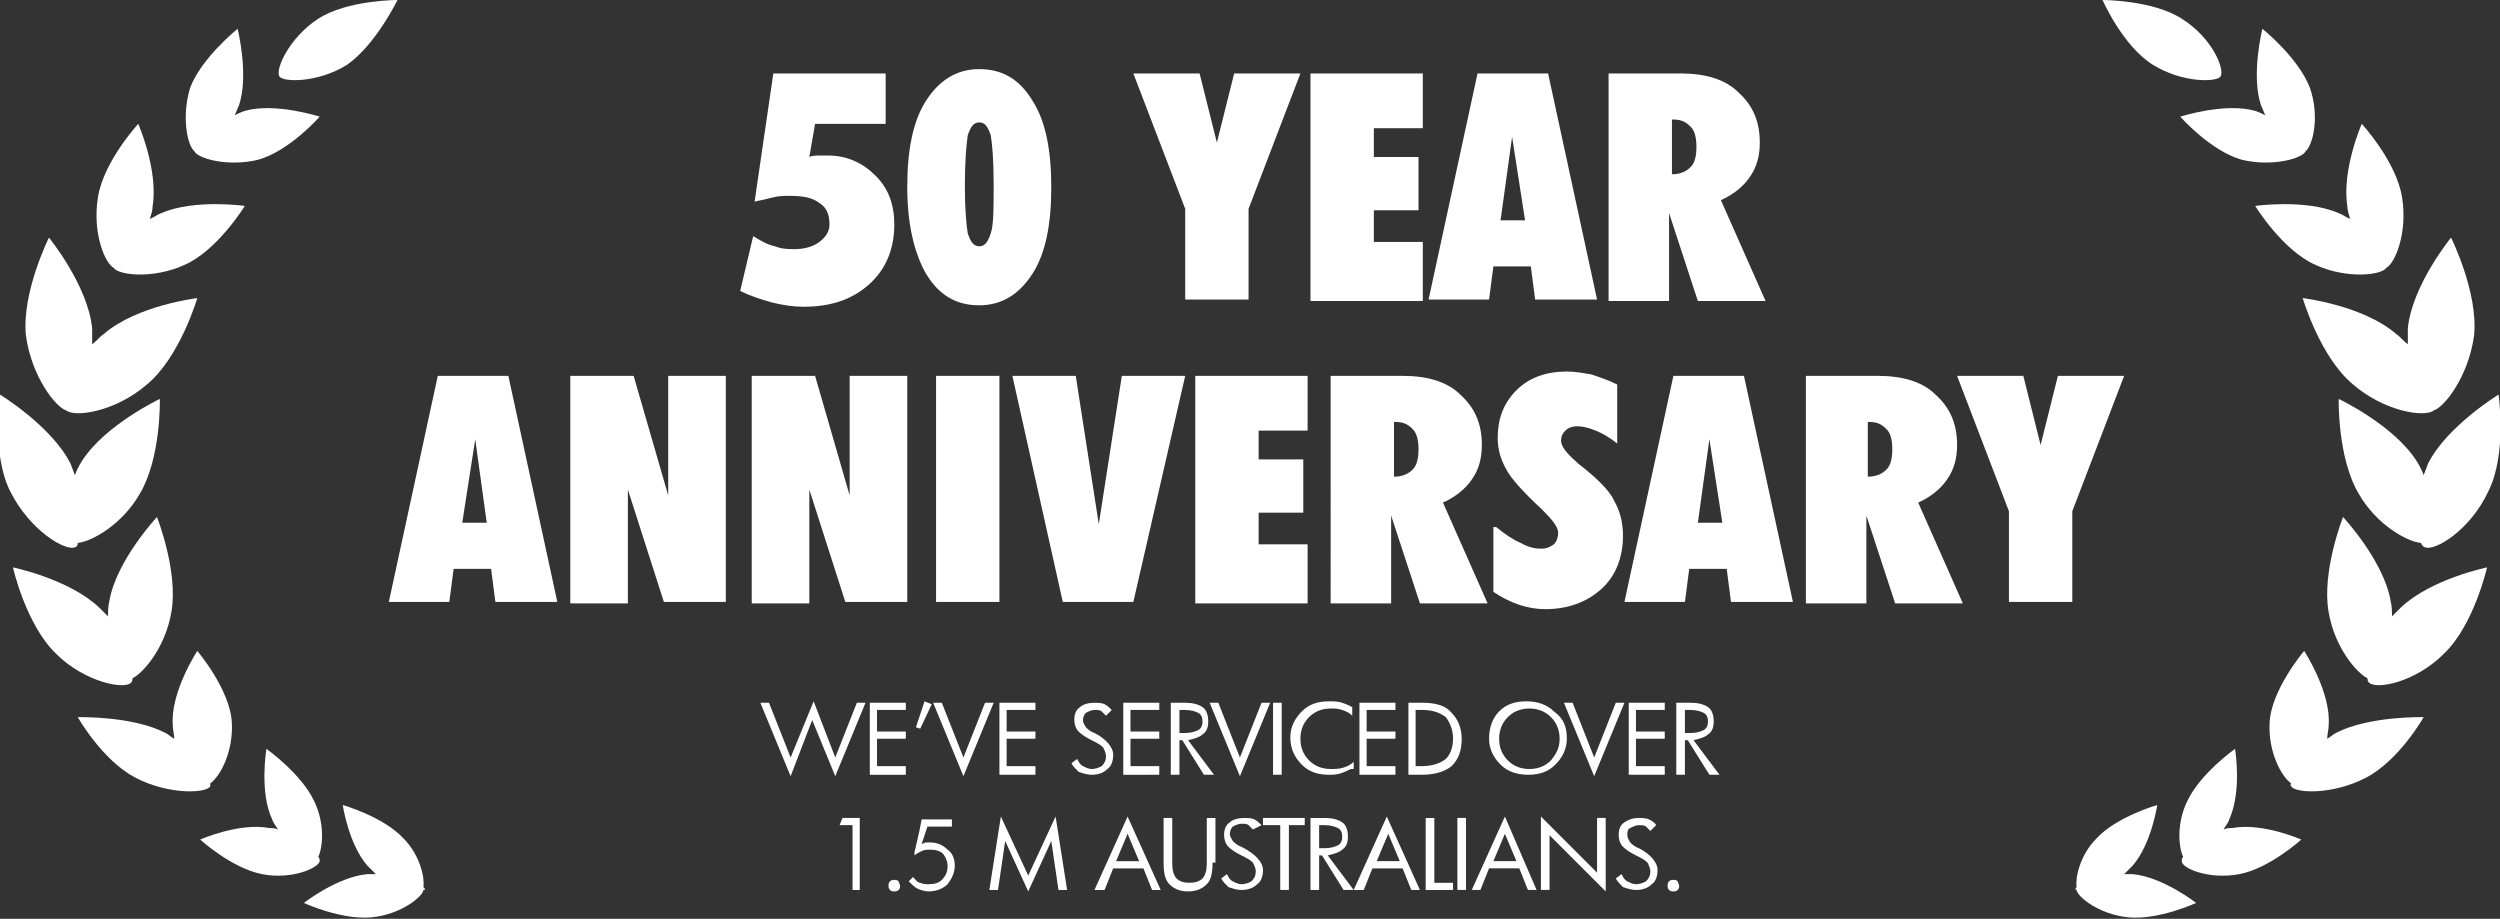 <svg version="1.1" id="Слой_1" xmlns="http://www.w3.org/2000/svg" x="0" y="0" viewBox="0 0 173.6 63.8" xml:space="preserve"><rect x="0" y="0" width="173.6" height="63.8" fill="#333333" stroke="none"/><style>.st0{fill:#fff}</style><path class="st0" d="M52.3 16.4c.5.3 1 .6 1.5.7.5.2 1 .2 1.4.2.7 0 1.3-.2 1.7-.5.4-.3.7-.7.7-1.2 0-.7-.2-1.2-.7-1.5-.5-.4-1.2-.5-2.1-.5-.3 0-.7 0-1.1.1s-.8.2-1.3.3l1.3-8.9h7.8v3.5h-4.9l-.4 2.3c.2-.1.5-.1.7-.1h.6c1.3 0 2.4.5 3.3 1.4.9.9 1.3 2 1.3 3.4 0 1.7-.6 3.1-1.7 4.1-1.2 1.1-2.7 1.6-4.6 1.6-.7 0-1.4-.1-2.2-.3-.7-.2-1.4-.4-2.2-.8l.9-3.8zM67 12.9c0 1.6.1 2.7.2 3.3.2.6.4.9.8.9s.6-.3.8-.9c.2-.6.2-1.7.2-3.4s-.1-2.8-.2-3.4c-.2-.6-.4-.9-.8-.9s-.6.3-.8.9c-.1.7-.2 1.8-.2 3.5zm-4 .1c0-2.6.4-4.6 1.3-6 .9-1.4 2.1-2.2 3.7-2.2s2.8.7 3.7 2.2c.9 1.4 1.3 3.4 1.3 6s-.4 4.6-1.3 6c-.9 1.4-2.1 2.2-3.7 2.2s-2.8-.7-3.7-2.2c-.8-1.4-1.3-3.4-1.3-6zm15.7-7.9h4.6l1.2 4.8 1.2-4.8h4.6l-3.6 9.4v6.3h-4.4v-6.3l-3.6-9.4zM91 20.8V5.1h7.8v3.8h-3.4v2h3.1v3.7h-3.1v2.2h3.4v4.1H91zm8.2 0l3.4-15.7h4.9l3.4 15.7h-4.3l-.3-2.3h-2.6l-.3 2.3h-4.2zm5-5.5h1.7l-.9-5.8-.8 5.8zm11.9-6.9v3.7c.6 0 1-.2 1.3-.5.3-.3.4-.8.4-1.4 0-.6-.1-1.1-.4-1.4-.3-.3-.6-.5-1.2-.5h-.1zm-4.4 12.4V5.1h5c1.7 0 3.1.4 4 1.3 1 .9 1.5 2 1.5 3.5 0 .9-.2 1.7-.7 2.4-.4.6-1.1 1.2-2 1.6l3.1 7h-4.7l-2-6.1v6.1h-4.2zM27 41.8l3.4-15.7h4.9l3.4 15.7h-4.3l-.3-2.3h-2.6l-.3 2.3H27zm5.1-5.5h1.7l-.8-5.8-.9 5.8zm7.5 5.5V26.1H44l2.4 8.3v-8.3h4v15.7h-4.3L43.6 34v7.9h-4zm12.6 0V26.1h4.4l2.4 8.3v-8.3h4v15.7h-4.3L56.2 34v7.9h-4zm12.8 0V26.1h4.4v15.7H65zm5.3-15.7h4.4l1.6 10.3 1.6-10.3h4.4l-3.6 15.7h-4.9l-3.5-15.7zM83 41.8V26.1h7.8v3.8h-3.4v2h3.1v3.7h-3.1v2.2h3.4v4.1H83zm13.8-12.4v3.7c.6 0 1-.2 1.3-.5.3-.3.4-.8.4-1.4 0-.6-.1-1.1-.4-1.4-.3-.3-.6-.5-1.2-.5h-.1zm-4.4 12.4V26.1h5c1.7 0 3.1.4 4 1.3 1 .9 1.5 2 1.5 3.5 0 .9-.2 1.7-.7 2.4-.4.6-1.1 1.2-2 1.6l3.1 7h-4.7l-2-6.1v6.1h-4.2zm11.5-5.2c.6.5 1.2.9 1.7 1.1.5.3 1 .4 1.4.4.4 0 .6-.1.9-.3.2-.2.3-.5.3-.8 0-.4-.4-.9-1.1-1.6-1.3-1.2-2.2-2.2-2.5-2.8-.4-.7-.6-1.4-.6-2.2 0-1.3.4-2.4 1.3-3.3.9-.9 2.1-1.3 3.5-1.3.6 0 1.1.1 1.7.2.6.2 1.2.4 1.8.7v4.1c-.5-.4-1-.7-1.5-.9-.5-.2-.9-.3-1.3-.3-.3 0-.6.1-.8.3-.2.2-.3.4-.3.7 0 .4.4.9 1.1 1.5l.1.1c1.3 1 2.2 1.9 2.5 2.6.4.7.6 1.5.6 2.4 0 1.5-.5 2.8-1.5 3.7-1 .9-2.3 1.4-3.9 1.4-.6 0-1.2-.1-1.8-.3-.6-.2-1.2-.5-1.8-.9v-4.5zm8.9 5.2l3.4-15.7h4.9l3.4 15.7h-4.3l-.3-2.3h-2.6l-.3 2.3h-4.2zm5.1-5.5h1.7l-.9-5.8-.8 5.8zm11.8-6.9v3.7c.6 0 1-.2 1.3-.5.3-.3.4-.8.4-1.4 0-.6-.1-1.1-.4-1.4-.3-.3-.6-.5-1.2-.5h-.1zm-4.3 12.4V26.1h5c1.7 0 3.1.4 4 1.3 1 .9 1.5 2 1.5 3.5 0 .9-.2 1.7-.7 2.4-.4.6-1.1 1.2-2 1.6l3.1 7h-4.7l-2-6.1v6.1h-4.2zm10.5-15.7h4.6l1.2 4.8 1.2-4.8h4.6l-3.6 9.4v6.3h-4.4v-6.3l-3.6-9.4zM60.1 48.8L58 53.9 56.4 50l-1.5 3.9-2.1-5.1h.6l1.5 3.8 1.6-3.9 1.5 3.9 1.5-3.8h.6zm2.8 5h-2.5v-5h2.5v.5h-2v1.5h2v.5h-2v1.9h2v.6zm1.8-4.9l-.8 1.7-.3-.1.6-1.8.5.2zm4.3-.1l-2.1 5.1-2.1-5.1h.6l1.5 3.8 1.5-3.8h.6zm2.9 5h-2.5v-5h2.5v.5h-2v1.5h2v.5h-2v1.9h2v.6zm5.4-1.4c0 .4-.1.8-.4 1-.3.3-.7.4-1.1.4-.3 0-.6-.1-.9-.2-.2-.2-.4-.4-.5-.6l.4-.3c.1.2.2.4.4.5.2.1.4.2.6.2.3 0 .5-.1.7-.2.2-.2.3-.4.3-.7 0-.2-.1-.4-.2-.6-.2-.2-.4-.3-.8-.5s-.7-.4-.9-.6c-.2-.2-.3-.5-.3-.8 0-.4.1-.7.4-.9.2-.2.6-.3 1-.3.2 0 .5 0 .7.1.2.1.3.2.5.4l-.4.4-.3-.3c-.1-.1-.3-.1-.5-.1s-.4.1-.6.2c-.1.1-.2.3-.2.5s.1.3.2.5c.1.1.3.3.6.4.8.4 1.3 1 1.3 1.5zm3.2 1.4H78v-5h2.5v.5h-2v1.5h2v.5h-2v1.9h2v.6zm3-3.7c0-.3-.1-.5-.3-.6-.2-.1-.5-.2-.9-.2h-.4v1.6h.4c.4 0 .7-.1.9-.2.2-.1.3-.3.3-.6zm.8 3.7h-.7l-1.5-2.4h-.2v2.4h-.6v-5h1c.5 0 .9.1 1.2.3.3.2.4.6.4 1s-.1.7-.4.9c-.2.2-.6.3-1 .4l1.8 2.4zm3.9-5l-2.1 5.1-2.1-5.1h.6l1.5 3.8 1.5-3.8h.6zm.8 5h-.6v-5h.6v5zm4.8-.4c-.2.1-.4.2-.7.3-.3.1-.6.1-.8.1-.8 0-1.4-.2-1.9-.7-.5-.5-.8-1.1-.8-1.9 0-.7.3-1.3.8-1.8s1.1-.7 1.9-.7c.3 0 .6 0 .9.1.3.1.5.2.7.3v.6c-.2-.2-.4-.3-.7-.4-.3-.1-.5-.1-.8-.1-.6 0-1.1.2-1.5.6-.4.4-.6.9-.6 1.5s.2 1.1.6 1.5c.4.4.9.6 1.5.6.3 0 .6 0 .9-.1.3-.1.5-.2.7-.4v.5zm3.1.4h-2.5v-5h2.5v.5h-2v1.5h2v.5h-2v1.9h2v.6zm4-2.5c0-.6-.2-1.1-.5-1.5-.4-.3-.9-.5-1.6-.5h-.5v3.9h.4c.8 0 1.3-.2 1.7-.5.3-.3.5-.8.5-1.4zm.6 0c0 .8-.2 1.4-.7 1.9-.5.4-1.2.6-2.1.6h-.9v-5h1c.9 0 1.6.2 2 .7.4.4.7 1 .7 1.8zm6.8 0c0-.6-.2-1.1-.6-1.5s-.9-.6-1.5-.6-1.1.2-1.5.6-.6.9-.6 1.5.2 1.1.6 1.5c.4.4.9.6 1.5.6s1.1-.2 1.5-.6c.4-.5.6-.9.6-1.5zm.5 0c0 .7-.3 1.3-.8 1.8s-1.1.7-1.9.7c-.7 0-1.4-.2-1.9-.7-.5-.5-.8-1.1-.8-1.8s.2-1.4.7-1.9c.5-.5 1.1-.7 1.9-.7.7 0 1.4.2 1.9.7.7.5.9 1.1.9 1.9zm4-2.5l-2.1 5.1-2.1-5.1h.6l1.5 3.8 1.5-3.8h.6zm2.8 5h-2.5v-5h2.5v.5h-2v1.5h2v.5h-2v1.9h2v.6zm3-3.7c0-.3-.1-.5-.3-.6-.2-.1-.5-.2-.9-.2h-.4v1.6h.4c.4 0 .7-.1.9-.2.2-.1.3-.3.3-.6zm.8 3.7h-.7l-1.5-2.4h-.2v2.4h-.6v-5h1c.5 0 .9.1 1.2.3.3.2.4.6.4 1s-.1.7-.4.9c-.2.2-.6.3-1 .4l1.8 2.4zm-59.7 8h-.5v-4.5h-.9l.2-.5h1.2v5zm2.8-.3c0 .1 0 .2-.1.3-.1.1-.2.1-.3.1-.1 0-.2 0-.3-.1-.1-.1-.1-.2-.1-.3 0-.1 0-.2.1-.3.1-.1.2-.1.3-.1.1 0 .2 0 .3.1 0 .1.1.2.1.3zm3.8-1.4c0 .5-.2.9-.5 1.3-.3.3-.8.5-1.3.5-.3 0-.6-.1-.8-.2-.2-.1-.4-.3-.6-.5l.3-.3c.2.2.3.4.5.4.2.1.4.1.6.1.4 0 .7-.1.9-.3.2-.2.4-.5.4-.9s-.1-.6-.3-.9c-.2-.2-.5-.3-.9-.3-.2 0-.4 0-.6.1-.2.1-.4.2-.5.3v-.2c.1-.5.3-1.2.5-2.3h2.1v.5h-1.7l-.4 1.2c.1 0 .2-.1.3-.1h.3c.5 0 .9.2 1.2.5.3.2.5.6.5 1.1zm7.8 1.7h-.6l-.5-3.4-1.6 3.5-1.6-3.5-.5 3.4h-.6l.8-5.1 1.9 4.1 1.9-4.1.8 5.1zm5-2l-.8-1.9-.8 1.9h1.6zm1.5 2H80l-.6-1.5h-2.1l-.6 1.5H76l2.3-5.1 2.3 5.1zm3.6-1.9c0 .7-.1 1.2-.4 1.5-.3.3-.7.5-1.3.5-.6 0-1-.2-1.3-.5-.3-.3-.4-.8-.4-1.5v-3.1h.6V60c0 .4.1.8.3 1 .2.2.5.3.9.3s.7-.1.9-.3c.2-.2.3-.6.3-1v-3.2h.6v3.1zm3.5.5c0 .4-.1.8-.4 1-.3.3-.7.4-1.1.4-.3 0-.6-.1-.9-.2-.2-.2-.4-.4-.5-.6l.4-.3c.1.2.2.4.4.5.2.1.4.2.6.2.3 0 .5-.1.7-.2.2-.2.3-.4.3-.7 0-.2-.1-.4-.2-.6-.2-.2-.4-.3-.8-.5s-.7-.4-.9-.6c-.2-.2-.3-.5-.3-.8 0-.4.1-.7.4-.9.2-.2.6-.3 1-.3.2 0 .5 0 .7.1.2.1.3.2.5.4l-.6.3-.3-.3c-.1-.1-.3-.1-.5-.1s-.4.1-.6.2c-.1.1-.2.3-.2.5s.1.3.2.5c.1.1.3.3.6.4 1 .5 1.5 1.1 1.5 1.6zm3-3.1h-1.2v4.5h-.6v-4.5h-1.2v-.5h2.9v.5zm2.5.8c0-.3-.1-.5-.3-.6-.2-.1-.5-.2-.9-.2h-.4v1.6h.4c.4 0 .7-.1.9-.2.2-.1.3-.3.3-.6zm.8 3.7h-.7l-1.5-2.4h-.2v2.4H91v-5h1c.5 0 .9.1 1.2.3.3.2.4.6.4 1s-.1.7-.4.9c-.2.2-.6.3-1 .4l1.8 2.4zm3.2-2l-.8-1.9-.8 1.9h1.6zm1.4 2H98l-.6-1.5h-2.1l-.6 1.5H94l2.3-5.1 2.3 5.1zm2.3 0H99v-5h.6v4.5h1.3v.5zm.9 0h-.6v-5h.6v5zm3.5-2l-.8-1.9-.8 1.9h1.6zm1.4 2h-.6l-.6-1.5h-2.1l-.6 1.5h-.6l2.3-5.1 2.2 5.1zm4.8.1l-3.9-3.9v3.8h-.6v-5.1l3.9 3.9v-3.8h.6v5.1zm3.6-1.5c0 .4-.1.8-.4 1-.3.3-.7.4-1.1.4-.3 0-.6-.1-.9-.2-.2-.2-.4-.4-.5-.6l.4-.3c.1.2.2.4.4.5.2.1.4.2.6.2.3 0 .5-.1.7-.2.2-.2.3-.4.3-.7 0-.2-.1-.4-.2-.6-.2-.2-.4-.3-.8-.5s-.7-.4-.9-.6c-.2-.2-.3-.5-.3-.8 0-.4.1-.7.4-.9s.6-.3 1-.3c.2 0 .5 0 .7.1.2.1.4.2.5.4l-.4.4-.3-.3c-.1-.1-.3-.1-.5-.1s-.4.1-.6.2-.2.3-.2.5.1.3.2.5c.1.1.3.3.6.4.8.4 1.3 1 1.3 1.5zm1.5 1.1c0 .1 0 .2-.1.3-.1.1-.2.1-.3.1-.1 0-.2 0-.3-.1-.1-.1-.1-.2-.1-.3 0-.1 0-.2.1-.3.1-.1.2-.1.3-.1.1 0 .2 0 .3.1 0 .1.1.2.1.3zM13.5 10.5c.2.5 2.3 1.1 4.4.6 2.2-.6 4.3-3 4.3-3s-3.1-1-5.2-.4c-.3.1-.5.2-.7.3.1-.2.2-.5.3-.7.7-2.1-.1-5.3-.1-5.3S14 4 13.2 6.1c-.6 2-.2 4 .3 4.4z"/><path class="st0" d="M24.1 4.5c2-1.4 3.5-4.5 3.5-4.5s-3.5 0-5.5 1.3-3 3.5-2.7 4c.2.4 2.6.5 4.7-.8zM7.9 18.6c.3.5 2.7.8 4.9-.2 2.3-1 4.2-4.1 4.2-4.1s-3.5-.5-5.8.5c-.3.1-.5.3-.8.4.1-.3.2-.6.2-.9.4-2.5-1-5.7-1-5.7s-2.4 2.6-2.8 5.1c-.4 2.5.5 4.6 1.1 4.9z"/><path class="st0" d="M4.6 28.5c.6.5 3.4.1 5.6-1.8 2.3-1.9 3.5-6 3.5-6s-4.2.5-6.5 2.5c-.3.2-.5.5-.8.7v-1.1c-.3-3-3-6.3-3-6.3s-1.9 3.8-1.6 6.8c.4 2.9 2.1 5 2.8 5.2z"/><path class="st0" d="M5.2 38c.1 0 .2-.1.2-.3 1-.1 3.1-1.3 4.3-3.4 1.5-2.5 1.4-6.6 1.4-6.6S7.3 29.5 5.7 32c-.2.3-.4.7-.5 1-.1-.3-.2-.5-.3-.8C3.6 29.6 0 27.4 0 27.4s-.6 4.1.7 6.7c1.4 2.8 3.9 4.2 4.5 3.9z"/><path class="st0" d="M9.1 47.4c.1-.1.1-.2.1-.3.8-.4 2.3-2.2 2.7-4.6.5-2.8-1-6.6-1-6.6s-2.8 3-3.3 5.8c-.1.4-.1.8-.1 1.1l-.6-.6c-2.1-2-6-2.8-6-2.8s.9 4 3 6c2 2 4.8 2.5 5.2 2zM14.6 54.4c.7-.5 1.6-2.2 1.5-4.2-.1-2.3-2.4-5-2.4-5s-1.9 2.9-1.7 5.2c0 .3.1.6.1.9-.2-.1-.4-.3-.6-.4-2.3-1.2-6.1-1.1-6.1-1.1s1.7 3 4 4.2c2.3 1.2 4.9 1.1 5.2.6v-.2zM22.2 59.8c0-.1 0-.2-.1-.3.3-.6.5-2.3-.3-3.9-.9-1.9-3.3-3.6-3.3-3.6s-.5 3 .4 4.9c.1.3.3.5.4.7-.2-.1-.4-.1-.6-.1-2.1-.4-4.8.8-4.8.8s2.2 2 4.3 2.4c2 .4 3.9-.4 4-.9zM29.4 61.6c.1-.6-.2-2.2-1.4-3.4-1.4-1.5-4.2-2.3-4.2-2.3s.4 2.7 1.7 4.2l.6.6h-.6c-2.1.2-4.4 2-4.4 2s2.6 1.2 4.7 1c2.1-.2 3.6-1.5 3.6-1.9.2 0 .1-.1 0-.2z"/><g><path class="st0" d="M160.1 10.5c-.2.5-2.3 1.1-4.4.6-2.2-.6-4.3-3-4.3-3s3.1-1 5.2-.4c.3.1.5.2.7.3-.1-.2-.2-.5-.3-.7-.7-2.1.1-5.3.1-5.3s2.5 2 3.3 4.1c.7 2 .2 4-.3 4.4z"/><path class="st0" d="M149.5 4.5C147.4 3.2 146 0 146 0s3.5 0 5.5 1.3c2.1 1.3 3 3.5 2.7 4-.2.4-2.6.5-4.7-.8zM165.7 18.6c-.3.5-2.7.8-4.9-.2-2.3-1-4.2-4.1-4.2-4.1s3.5-.5 5.8.5c.3.1.5.3.8.4-.1-.3-.2-.6-.2-.9-.4-2.5 1-5.7 1-5.7s2.4 2.6 2.8 5.1c.4 2.5-.5 4.6-1.1 4.9z"/><path class="st0" d="M169 28.5c-.6.5-3.4.1-5.6-1.8-2.3-1.9-3.5-6-3.5-6s4.2.5 6.5 2.5c.3.2.5.5.8.7v-1.1c.3-3 3-6.3 3-6.3s1.9 3.8 1.6 6.8c-.4 2.9-2.1 5-2.8 5.2z"/><path class="st0" d="M168.4 38c-.1 0-.2-.1-.3-.3-1-.1-3.1-1.3-4.3-3.4-1.5-2.5-1.4-6.6-1.4-6.6s3.8 1.8 5.4 4.3c.2.3.4.7.5 1 .1-.3.2-.5.3-.8 1.3-2.6 4.9-4.8 4.9-4.8s.6 4.1-.7 6.7c-1.3 2.8-3.8 4.2-4.4 3.9z"/><path class="st0" d="M164.5 47.4c-.1-.1-.1-.2-.1-.3-.8-.4-2.3-2.2-2.7-4.6-.5-2.8 1-6.6 1-6.6s2.8 3 3.3 5.8c.1.4.1.8.1 1.1l.6-.6c2.1-2 6-2.8 6-2.8s-.9 4-3 6c-2 2-4.7 2.5-5.2 2zM159.1 54.4c-.7-.5-1.6-2.2-1.5-4.2.1-2.3 2.4-5 2.4-5s1.9 2.9 1.7 5.2c0 .3-.1.6-.1.9.2-.1.4-.3.6-.4 2.3-1.2 6.1-1.1 6.1-1.1s-1.7 3-4 4.2c-2.3 1.2-4.9 1.1-5.2.6 0 0-.1-.1 0-.2zM151.5 59.8c0-.1 0-.2.1-.3-.3-.6-.5-2.3.3-3.9.9-1.9 3.3-3.6 3.3-3.6s.5 2.9-.4 4.9c-.1.3-.3.5-.4.7.2-.1.4-.1.6-.1 2.1-.4 4.8.8 4.8.8s-2.2 2-4.3 2.4c-2.1.4-4-.4-4-.9zM144.2 61.6c-.1-.6.2-2.2 1.4-3.4 1.4-1.5 4.2-2.3 4.2-2.3s-.4 2.7-1.7 4.2l-.6.6h.6c2.1.2 4.4 2 4.4 2s-2.6 1.2-4.7 1c-2.1-.2-3.6-1.5-3.6-1.9-.1 0-.1-.1 0-.2z"/></g></svg>